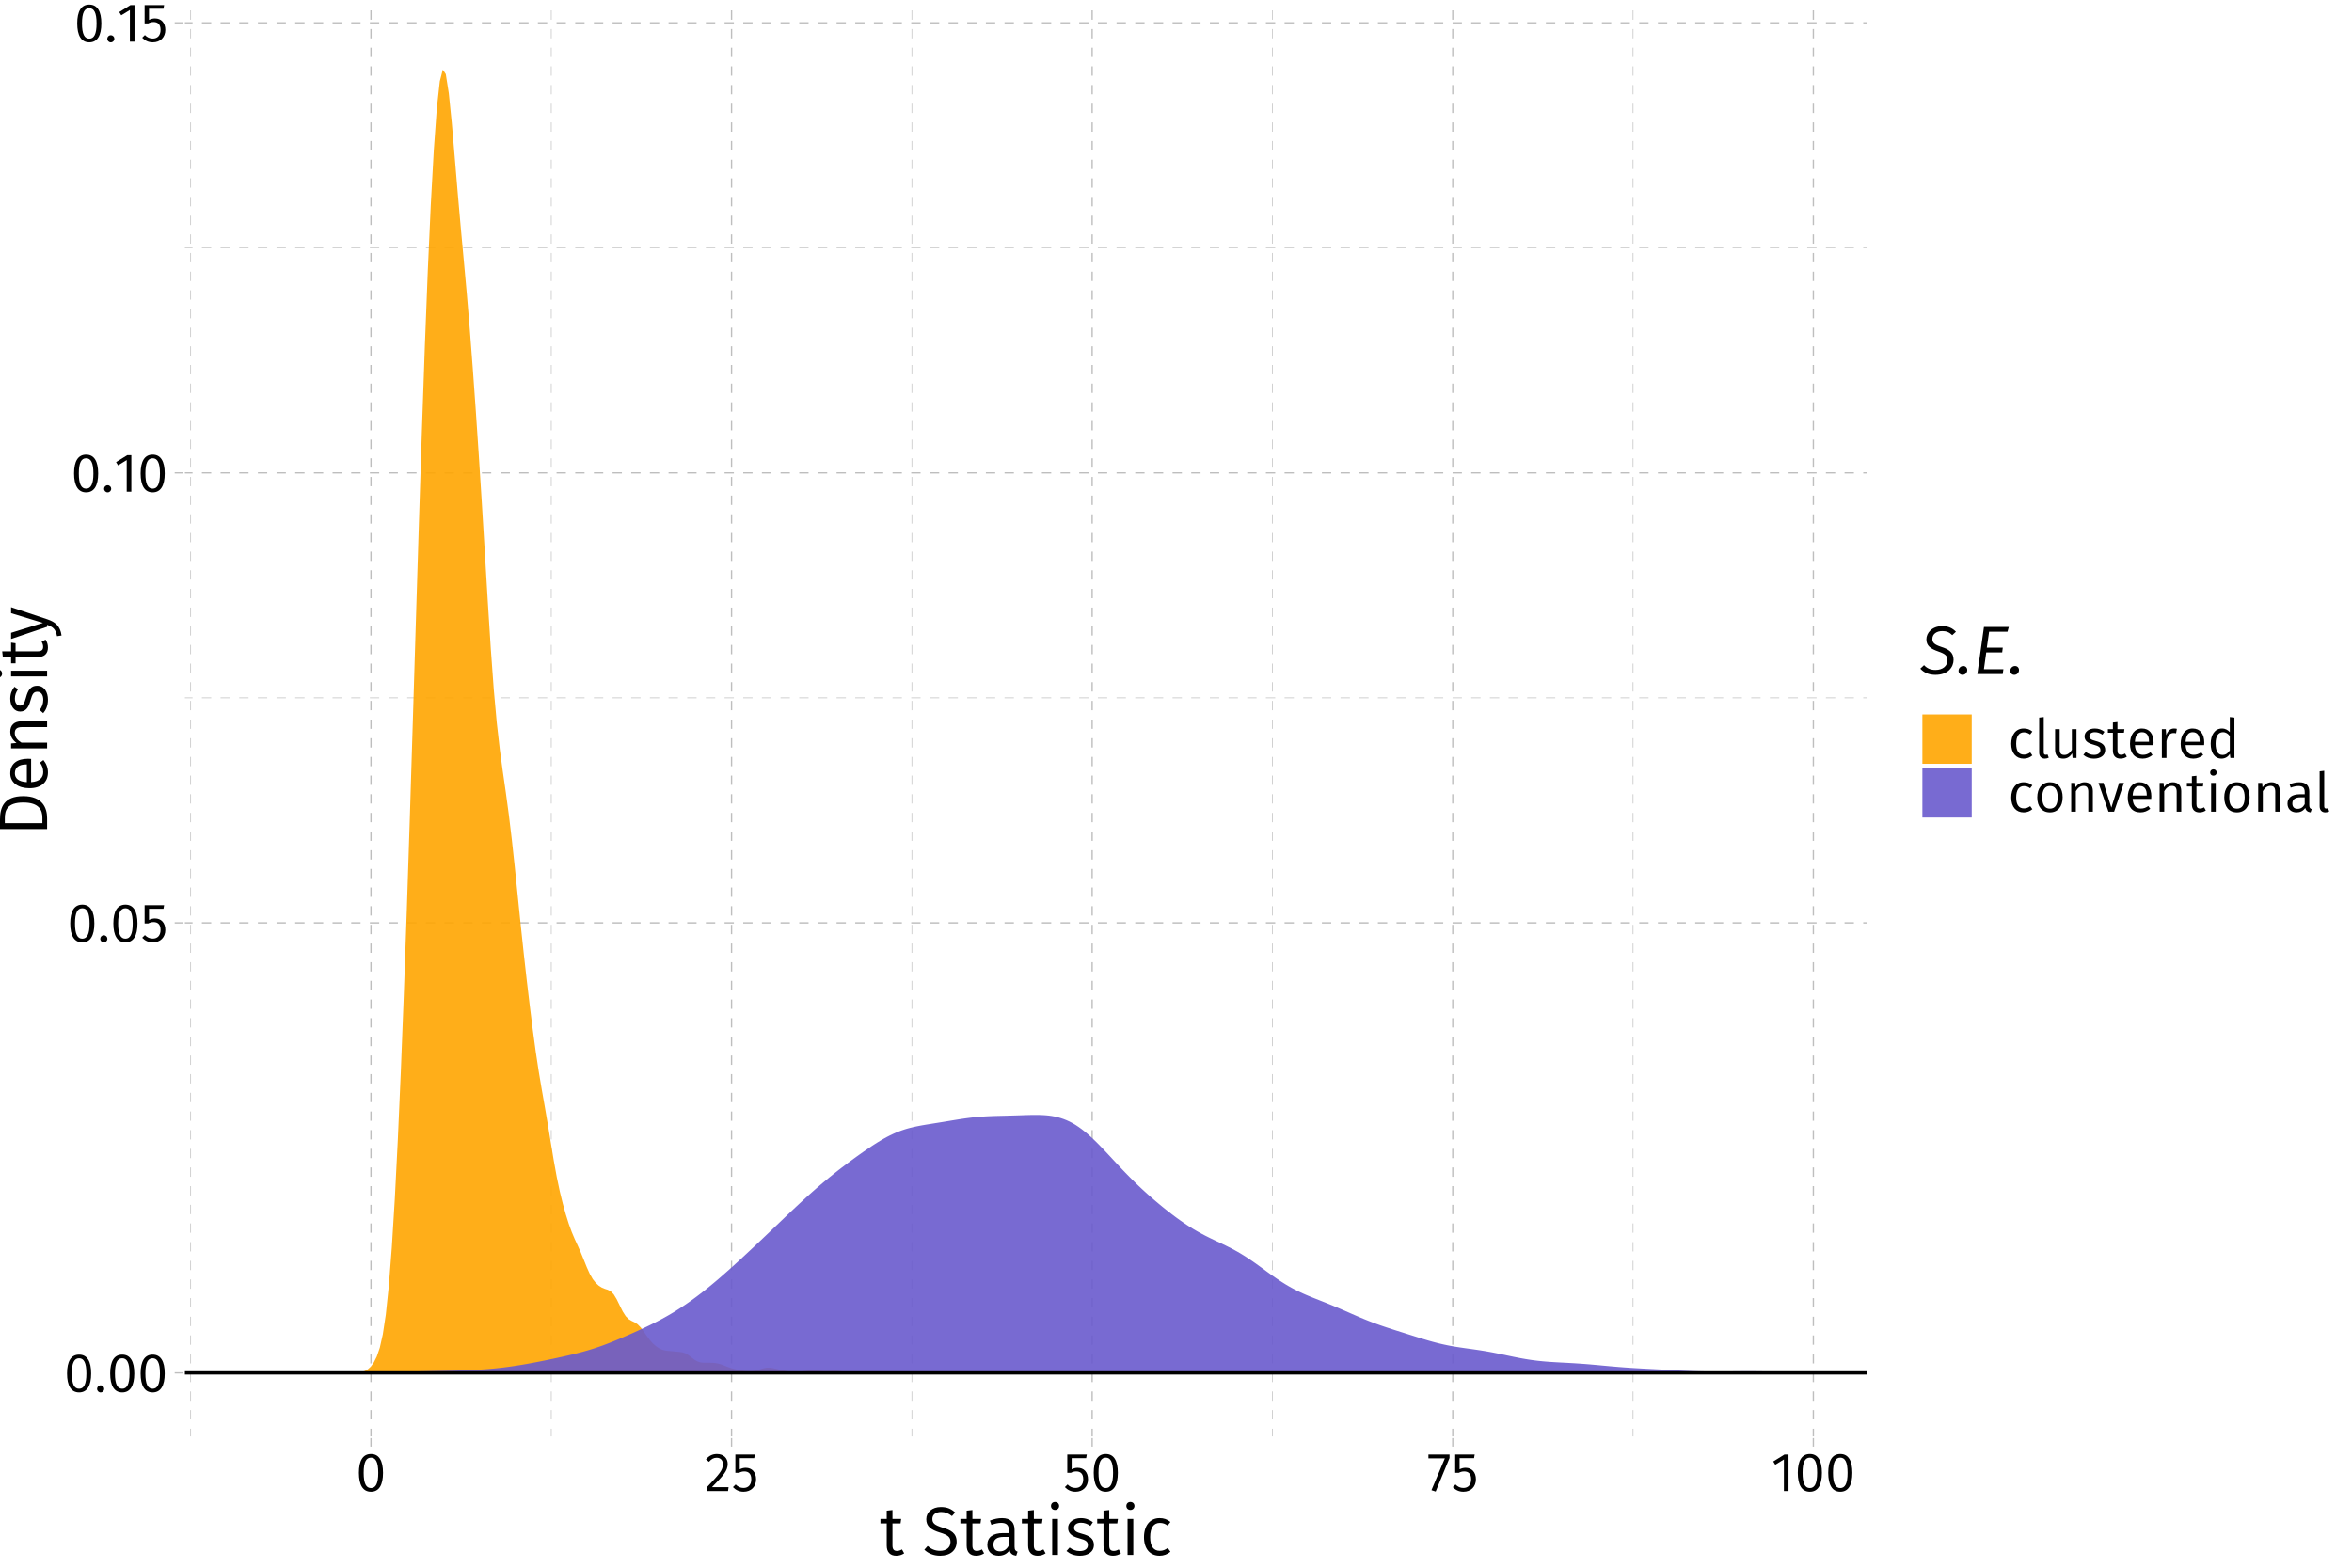 <?xml version="1.0" encoding="UTF-8"?>
<svg xmlns="http://www.w3.org/2000/svg" xmlns:xlink="http://www.w3.org/1999/xlink" width="756pt" height="504pt" viewBox="0 0 756 504" version="1.1">
<defs>
<g>
<symbol overflow="visible" id="glyph0-0">
<path style="stroke:none;" d="M 9.547 -18.469 L 2.156 -18.469 L 2.156 6.156 L 9.547 6.156 Z M 8.609 -17.562 L 8.609 5.25 L 3.125 5.25 L 3.125 -17.562 Z M 5.703 -7.938 C 5.016 -7.938 4.062 -7.719 4.062 -7.25 C 4.062 -7.016 4.219 -6.844 4.484 -6.844 C 4.562 -6.844 4.625 -6.859 4.719 -6.891 C 5.016 -7.031 5.266 -7.094 5.625 -7.094 C 6.516 -7.094 6.703 -6.562 6.703 -5.875 C 6.703 -4.938 6.375 -4.594 5.109 -4.516 L 5.109 -3.047 C 5.109 -2.781 5.312 -2.625 5.547 -2.625 C 5.75 -2.625 5.984 -2.781 5.984 -3.047 L 5.984 -3.828 C 7.156 -4.016 7.656 -4.688 7.656 -5.906 C 7.656 -6.969 7.219 -7.938 5.703 -7.938 Z M 5.547 -2.109 C 5.188 -2.109 4.922 -1.844 4.922 -1.5 C 4.922 -1.125 5.188 -0.844 5.547 -0.844 C 5.891 -0.844 6.156 -1.125 6.156 -1.5 C 6.156 -1.844 5.891 -2.109 5.547 -2.109 Z M 5.547 -2.109 "/>
</symbol>
<symbol overflow="visible" id="glyph0-1">
<path style="stroke:none;" d="M 4.891 -11.922 C 2.312 -11.922 1.016 -9.797 1.016 -5.875 C 1.016 -1.953 2.312 0.219 4.891 0.219 C 7.484 0.219 8.766 -1.953 8.766 -5.859 C 8.766 -9.781 7.484 -11.922 4.891 -11.922 Z M 4.891 -10.75 C 6.406 -10.75 7.234 -9.359 7.234 -5.859 C 7.234 -2.375 6.406 -0.969 4.891 -0.969 C 3.359 -0.969 2.547 -2.375 2.547 -5.875 C 2.547 -9.359 3.359 -10.75 4.891 -10.75 Z M 4.891 -10.75 "/>
</symbol>
<symbol overflow="visible" id="glyph0-2">
<path style="stroke:none;" d="M 2.016 -2.062 C 1.391 -2.062 0.891 -1.547 0.891 -0.938 C 0.891 -0.297 1.391 0.219 2.016 0.219 C 2.688 0.219 3.172 -0.297 3.172 -0.938 C 3.172 -1.547 2.688 -2.062 2.016 -2.062 Z M 2.016 -2.062 "/>
</symbol>
<symbol overflow="visible" id="glyph0-3">
<path style="stroke:none;" d="M 7.547 -11.75 L 1.281 -11.75 L 1.281 -5.875 L 2.453 -5.875 C 3.031 -6.172 3.5 -6.312 4.172 -6.312 C 5.438 -6.312 6.406 -5.641 6.406 -3.797 C 6.406 -2.016 5.438 -1 3.922 -1 C 2.875 -1 2.109 -1.375 1.375 -2.125 L 0.5 -1.266 C 1.391 -0.359 2.453 0.219 3.922 0.219 C 6.344 0.219 7.938 -1.422 7.938 -3.766 C 7.938 -6.094 6.594 -7.484 4.609 -7.484 C 3.938 -7.484 3.312 -7.312 2.688 -7 L 2.688 -10.594 L 7.344 -10.594 Z M 7.547 -11.75 "/>
</symbol>
<symbol overflow="visible" id="glyph0-4">
<path style="stroke:none;" d="M 5.562 -11.75 L 4.25 -11.75 L 0.656 -9.516 L 1.297 -8.469 L 4.078 -10.172 L 4.078 0 L 5.562 0 Z M 5.562 -11.75 "/>
</symbol>
<symbol overflow="visible" id="glyph0-5">
<path style="stroke:none;" d="M 4 -11.922 C 2.531 -11.922 1.422 -11.344 0.469 -10.188 L 1.438 -9.406 C 2.219 -10.297 2.906 -10.719 3.922 -10.719 C 5.109 -10.719 5.906 -9.953 5.906 -8.672 C 5.906 -6.719 4.891 -5.578 0.703 -1.172 L 0.703 0 L 7.562 0 L 7.734 -1.25 L 2.391 -1.25 C 6.062 -4.984 7.453 -6.516 7.453 -8.75 C 7.453 -10.562 6.125 -11.922 4 -11.922 Z M 4 -11.922 "/>
</symbol>
<symbol overflow="visible" id="glyph0-6">
<path style="stroke:none;" d="M 7.234 -11.75 L 0.453 -11.75 L 0.453 -10.531 L 5.734 -10.531 L 1.422 -0.281 L 2.781 0.156 L 7.234 -10.641 Z M 7.234 -11.75 "/>
</symbol>
<symbol overflow="visible" id="glyph0-7">
<path style="stroke:none;" d="M 5.047 -9.469 C 2.562 -9.469 1.031 -7.516 1.031 -4.562 C 1.031 -1.562 2.594 0.219 5.047 0.219 C 6.109 0.219 7.031 -0.141 7.828 -0.812 L 7.141 -1.781 C 6.453 -1.297 5.891 -1.062 5.109 -1.062 C 3.594 -1.062 2.625 -2.109 2.625 -4.578 C 2.625 -7.062 3.594 -8.234 5.109 -8.234 C 5.891 -8.234 6.484 -8 7.109 -7.547 L 7.828 -8.484 C 6.984 -9.188 6.125 -9.469 5.047 -9.469 Z M 5.047 -9.469 "/>
</symbol>
<symbol overflow="visible" id="glyph0-8">
<path style="stroke:none;" d="M 3.484 0.219 C 3.938 0.219 4.375 0.094 4.719 -0.094 L 4.328 -1.125 C 4.156 -1.062 3.953 -1.016 3.734 -1.016 C 3.297 -1.016 3.109 -1.281 3.109 -1.797 L 3.109 -13.156 L 1.641 -12.984 L 1.641 -1.766 C 1.641 -0.469 2.359 0.219 3.484 0.219 Z M 3.484 0.219 "/>
</symbol>
<symbol overflow="visible" id="glyph0-9">
<path style="stroke:none;" d="M 8.516 -9.25 L 7.031 -9.25 L 7.031 -2.625 C 6.453 -1.656 5.688 -0.969 4.625 -0.969 C 3.578 -0.969 3.109 -1.453 3.109 -2.781 L 3.109 -9.25 L 1.641 -9.25 L 1.641 -2.625 C 1.641 -0.812 2.594 0.219 4.219 0.219 C 5.562 0.219 6.438 -0.375 7.125 -1.5 L 7.25 0 L 8.516 0 Z M 8.516 -9.25 "/>
</symbol>
<symbol overflow="visible" id="glyph0-10">
<path style="stroke:none;" d="M 4.172 -9.469 C 2.281 -9.469 0.891 -8.406 0.891 -6.953 C 0.891 -5.641 1.688 -4.828 3.672 -4.297 C 5.5 -3.797 5.984 -3.453 5.984 -2.484 C 5.984 -1.547 5.156 -0.984 3.922 -0.984 C 2.891 -0.984 2.047 -1.344 1.281 -1.906 L 0.5 -1 C 1.297 -0.297 2.391 0.219 3.953 0.219 C 5.828 0.219 7.531 -0.688 7.531 -2.562 C 7.531 -4.188 6.438 -4.922 4.484 -5.438 C 2.953 -5.844 2.422 -6.188 2.422 -6.984 C 2.422 -7.781 3.125 -8.281 4.219 -8.281 C 5.109 -8.281 5.812 -8.016 6.641 -7.484 L 7.266 -8.406 C 6.391 -9.078 5.438 -9.469 4.172 -9.469 Z M 4.172 -9.469 "/>
</symbol>
<symbol overflow="visible" id="glyph0-11">
<path style="stroke:none;" d="M 5.719 -1.406 C 5.266 -1.141 4.875 -1.016 4.438 -1.016 C 3.609 -1.016 3.266 -1.484 3.266 -2.453 L 3.266 -8.109 L 5.344 -8.109 L 5.5 -9.25 L 3.266 -9.25 L 3.266 -11.547 L 1.797 -11.391 L 1.797 -9.25 L 0.188 -9.25 L 0.188 -8.109 L 1.797 -8.109 L 1.797 -2.375 C 1.797 -0.688 2.703 0.219 4.234 0.219 C 5.016 0.219 5.688 0 6.281 -0.406 Z M 5.719 -1.406 "/>
</symbol>
<symbol overflow="visible" id="glyph0-12">
<path style="stroke:none;" d="M 8.609 -4.922 C 8.609 -7.719 7.312 -9.469 4.844 -9.469 C 2.484 -9.469 1.031 -7.438 1.031 -4.547 C 1.031 -1.594 2.531 0.219 5.078 0.219 C 6.344 0.219 7.375 -0.234 8.266 -0.953 L 7.625 -1.828 C 6.812 -1.266 6.125 -1 5.188 -1 C 3.781 -1 2.766 -1.875 2.609 -4.109 L 8.562 -4.109 C 8.578 -4.312 8.609 -4.609 8.609 -4.922 Z M 7.141 -5.203 L 2.609 -5.203 C 2.734 -7.375 3.594 -8.281 4.875 -8.281 C 6.406 -8.281 7.141 -7.219 7.141 -5.344 Z M 7.141 -5.203 "/>
</symbol>
<symbol overflow="visible" id="glyph0-13">
<path style="stroke:none;" d="M 5.625 -9.469 C 4.484 -9.469 3.625 -8.75 3.125 -7.312 L 2.984 -9.25 L 1.719 -9.25 L 1.719 0 L 3.203 0 L 3.203 -5.422 C 3.625 -7.203 4.297 -8.016 5.469 -8.016 C 5.812 -8.016 6 -7.984 6.281 -7.922 L 6.547 -9.359 C 6.281 -9.438 5.953 -9.469 5.625 -9.469 Z M 5.625 -9.469 "/>
</symbol>
<symbol overflow="visible" id="glyph0-14">
<path style="stroke:none;" d="M 7.266 -13.156 L 7.266 -8.297 C 6.672 -8.938 5.875 -9.469 4.75 -9.469 C 2.484 -9.469 1.125 -7.422 1.125 -4.594 C 1.125 -1.688 2.375 0.219 4.609 0.219 C 5.781 0.219 6.719 -0.391 7.297 -1.297 L 7.453 0 L 8.75 0 L 8.75 -12.984 Z M 4.906 -0.969 C 3.516 -0.969 2.703 -2.141 2.703 -4.609 C 2.703 -7.078 3.625 -8.281 5.062 -8.281 C 6.031 -8.281 6.703 -7.797 7.266 -7.031 L 7.266 -2.422 C 6.656 -1.5 5.984 -0.969 4.906 -0.969 Z M 4.906 -0.969 "/>
</symbol>
<symbol overflow="visible" id="glyph0-15">
<path style="stroke:none;" d="M 5.125 -9.469 C 2.531 -9.469 1.031 -7.516 1.031 -4.609 C 1.031 -1.672 2.516 0.219 5.109 0.219 C 7.688 0.219 9.188 -1.734 9.188 -4.641 C 9.188 -7.594 7.719 -9.469 5.125 -9.469 Z M 5.125 -8.266 C 6.719 -8.266 7.594 -7.094 7.594 -4.641 C 7.594 -2.156 6.703 -0.984 5.109 -0.984 C 3.5 -0.984 2.625 -2.156 2.625 -4.609 C 2.625 -7.094 3.531 -8.266 5.125 -8.266 Z M 5.125 -8.266 "/>
</symbol>
<symbol overflow="visible" id="glyph0-16">
<path style="stroke:none;" d="M 6.016 -9.469 C 4.766 -9.469 3.797 -8.812 3.109 -7.859 L 2.984 -9.25 L 1.719 -9.25 L 1.719 0 L 3.203 0 L 3.203 -6.594 C 3.828 -7.625 4.578 -8.297 5.672 -8.297 C 6.609 -8.297 7.203 -7.844 7.203 -6.422 L 7.203 0 L 8.672 0 L 8.672 -6.641 C 8.672 -8.391 7.703 -9.469 6.016 -9.469 Z M 6.016 -9.469 "/>
</symbol>
<symbol overflow="visible" id="glyph0-17">
<path style="stroke:none;" d="M 8.375 -9.25 L 6.812 -9.25 L 4.328 -1.312 L 1.812 -9.25 L 0.188 -9.25 L 3.406 0 L 5.203 0 Z M 8.375 -9.25 "/>
</symbol>
<symbol overflow="visible" id="glyph0-18">
<path style="stroke:none;" d="M 2.453 -13.625 C 1.828 -13.625 1.406 -13.172 1.406 -12.594 C 1.406 -12.016 1.828 -11.578 2.453 -11.578 C 3.078 -11.578 3.5 -12.016 3.5 -12.594 C 3.5 -13.172 3.078 -13.625 2.453 -13.625 Z M 3.203 -9.25 L 1.719 -9.25 L 1.719 0 L 3.203 0 Z M 3.203 -9.25 "/>
</symbol>
<symbol overflow="visible" id="glyph0-19">
<path style="stroke:none;" d="M 7.844 -2.125 L 7.844 -6.422 C 7.844 -8.344 6.844 -9.469 4.641 -9.469 C 3.625 -9.469 2.625 -9.25 1.516 -8.828 L 1.875 -7.734 C 2.828 -8.078 3.672 -8.25 4.375 -8.25 C 5.719 -8.25 6.375 -7.719 6.375 -6.344 L 6.375 -5.609 L 4.859 -5.609 C 2.328 -5.609 0.844 -4.562 0.844 -2.594 C 0.844 -0.938 1.938 0.219 3.766 0.219 C 4.906 0.219 5.891 -0.234 6.547 -1.219 C 6.797 -0.281 7.375 0.094 8.266 0.219 L 8.625 -0.828 C 8.125 -1 7.844 -1.266 7.844 -2.125 Z M 4.094 -0.922 C 2.984 -0.922 2.406 -1.531 2.406 -2.656 C 2.406 -3.969 3.328 -4.625 5.047 -4.625 L 6.375 -4.625 L 6.375 -2.422 C 5.844 -1.422 5.109 -0.922 4.094 -0.922 Z M 4.094 -0.922 "/>
</symbol>
<symbol overflow="visible" id="glyph1-0">
<path style="stroke:none;" d="M 11.953 -23.094 L 2.703 -23.094 L 2.703 7.703 L 11.953 7.703 Z M 10.766 -21.953 L 10.766 6.562 L 3.922 6.562 L 3.922 -21.953 Z M 7.125 -9.922 C 6.266 -9.922 5.078 -9.656 5.078 -9.062 C 5.078 -8.781 5.281 -8.562 5.609 -8.562 C 5.703 -8.562 5.781 -8.578 5.891 -8.625 C 6.266 -8.797 6.578 -8.859 7.047 -8.859 C 8.141 -8.859 8.375 -8.203 8.375 -7.344 C 8.375 -6.188 7.969 -5.734 6.375 -5.656 L 6.375 -3.812 C 6.375 -3.469 6.641 -3.281 6.938 -3.281 C 7.188 -3.281 7.484 -3.469 7.484 -3.812 L 7.484 -4.797 C 8.953 -5.016 9.562 -5.859 9.562 -7.391 C 9.562 -8.719 9.016 -9.922 7.125 -9.922 Z M 6.938 -2.641 C 6.484 -2.641 6.156 -2.312 6.156 -1.875 C 6.156 -1.406 6.484 -1.062 6.938 -1.062 C 7.375 -1.062 7.703 -1.406 7.703 -1.875 C 7.703 -2.312 7.375 -2.641 6.938 -2.641 Z M 6.938 -2.641 "/>
</symbol>
<symbol overflow="visible" id="glyph1-1">
<path style="stroke:none;" d="M 7.156 -1.766 C 6.578 -1.438 6.094 -1.281 5.547 -1.281 C 4.516 -1.281 4.094 -1.844 4.094 -3.062 L 4.094 -10.141 L 6.688 -10.141 L 6.891 -11.578 L 4.094 -11.578 L 4.094 -14.438 L 2.25 -14.234 L 2.25 -11.578 L 0.234 -11.578 L 0.234 -10.141 L 2.25 -10.141 L 2.25 -2.969 C 2.25 -0.859 3.391 0.266 5.297 0.266 C 6.266 0.266 7.109 0 7.859 -0.5 Z M 7.156 -1.766 "/>
</symbol>
<symbol overflow="visible" id="glyph1-2">
<path style="stroke:none;" d=""/>
</symbol>
<symbol overflow="visible" id="glyph1-3">
<path style="stroke:none;" d="M 5.922 -15.406 C 3.172 -15.406 1.234 -13.766 1.234 -11.5 C 1.234 -9.203 2.703 -8.078 5.672 -7.172 C 8.266 -6.375 9.016 -5.703 9.016 -4.141 C 9.016 -2.266 7.531 -1.312 5.672 -1.312 C 4 -1.312 2.812 -1.906 1.672 -2.859 L 0.609 -1.672 C 1.875 -0.469 3.547 0.266 5.703 0.266 C 9.016 0.266 11 -1.562 11 -4.203 C 11 -7.047 9.047 -8.016 6.562 -8.75 C 3.828 -9.594 3.188 -10.234 3.188 -11.578 C 3.188 -13.047 4.406 -13.812 6 -13.812 C 7.281 -13.812 8.344 -13.422 9.484 -12.5 L 10.516 -13.656 C 9.281 -14.781 7.984 -15.406 5.922 -15.406 Z M 5.922 -15.406 "/>
</symbol>
<symbol overflow="visible" id="glyph1-4">
<path style="stroke:none;" d="M 9.812 -2.656 L 9.812 -8.031 C 9.812 -10.422 8.562 -11.844 5.812 -11.844 C 4.531 -11.844 3.281 -11.578 1.891 -11.047 L 2.359 -9.688 C 3.547 -10.094 4.594 -10.312 5.484 -10.312 C 7.156 -10.312 7.969 -9.656 7.969 -7.938 L 7.969 -7.016 L 6.078 -7.016 C 2.906 -7.016 1.062 -5.703 1.062 -3.234 C 1.062 -1.172 2.422 0.266 4.703 0.266 C 6.141 0.266 7.375 -0.281 8.188 -1.516 C 8.484 -0.359 9.219 0.109 10.344 0.266 L 10.781 -1.031 C 10.156 -1.25 9.812 -1.578 9.812 -2.656 Z M 5.125 -1.141 C 3.734 -1.141 3.016 -1.906 3.016 -3.328 C 3.016 -4.969 4.156 -5.781 6.312 -5.781 L 7.969 -5.781 L 7.969 -3.031 C 7.297 -1.781 6.375 -1.141 5.125 -1.141 Z M 5.125 -1.141 "/>
</symbol>
<symbol overflow="visible" id="glyph1-5">
<path style="stroke:none;" d="M 3.062 -17.031 C 2.281 -17.031 1.766 -16.484 1.766 -15.75 C 1.766 -15.031 2.281 -14.469 3.062 -14.469 C 3.844 -14.469 4.375 -15.031 4.375 -15.75 C 4.375 -16.484 3.844 -17.031 3.062 -17.031 Z M 4 -11.578 L 2.156 -11.578 L 2.156 0 L 4 0 Z M 4 -11.578 "/>
</symbol>
<symbol overflow="visible" id="glyph1-6">
<path style="stroke:none;" d="M 5.219 -11.844 C 2.859 -11.844 1.125 -10.516 1.125 -8.688 C 1.125 -7.062 2.109 -6.031 4.594 -5.375 C 6.891 -4.75 7.484 -4.312 7.484 -3.109 C 7.484 -1.938 6.453 -1.234 4.906 -1.234 C 3.609 -1.234 2.547 -1.672 1.609 -2.375 L 0.609 -1.25 C 1.625 -0.375 2.984 0.266 4.953 0.266 C 7.281 0.266 9.422 -0.859 9.422 -3.219 C 9.422 -5.234 8.047 -6.156 5.609 -6.797 C 3.703 -7.297 3.031 -7.75 3.031 -8.734 C 3.031 -9.719 3.922 -10.359 5.281 -10.359 C 6.375 -10.359 7.266 -10.031 8.297 -9.344 L 9.094 -10.516 C 7.984 -11.359 6.797 -11.844 5.219 -11.844 Z M 5.219 -11.844 "/>
</symbol>
<symbol overflow="visible" id="glyph1-7">
<path style="stroke:none;" d="M 6.312 -11.844 C 3.219 -11.844 1.297 -9.391 1.297 -5.703 C 1.297 -1.953 3.234 0.266 6.312 0.266 C 7.641 0.266 8.797 -0.172 9.797 -1.016 L 8.938 -2.219 C 8.078 -1.625 7.375 -1.312 6.375 -1.312 C 4.484 -1.312 3.281 -2.641 3.281 -5.719 C 3.281 -8.828 4.484 -10.297 6.375 -10.297 C 7.375 -10.297 8.125 -10.016 8.891 -9.438 L 9.797 -10.609 C 8.734 -11.484 7.656 -11.844 6.312 -11.844 Z M 6.312 -11.844 "/>
</symbol>
<symbol overflow="visible" id="glyph2-0">
<path style="stroke:none;" d="M -23.094 -11.953 L -23.094 -2.703 L 7.703 -2.703 L 7.703 -11.953 Z M -21.953 -10.766 L 6.562 -10.766 L 6.562 -3.922 L -21.953 -3.922 Z M -9.922 -7.125 C -9.922 -6.266 -9.656 -5.078 -9.062 -5.078 C -8.781 -5.078 -8.562 -5.281 -8.562 -5.609 C -8.562 -5.703 -8.578 -5.781 -8.625 -5.891 C -8.797 -6.266 -8.859 -6.578 -8.859 -7.047 C -8.859 -8.141 -8.203 -8.375 -7.344 -8.375 C -6.188 -8.375 -5.734 -7.969 -5.656 -6.375 L -3.812 -6.375 C -3.469 -6.375 -3.281 -6.641 -3.281 -6.938 C -3.281 -7.188 -3.469 -7.484 -3.812 -7.484 L -4.797 -7.484 C -5.016 -8.953 -5.859 -9.562 -7.391 -9.562 C -8.719 -9.562 -9.922 -9.016 -9.922 -7.125 Z M -2.641 -6.938 C -2.641 -6.484 -2.312 -6.156 -1.875 -6.156 C -1.406 -6.156 -1.062 -6.484 -1.062 -6.938 C -1.062 -7.375 -1.406 -7.703 -1.875 -7.703 C -2.312 -7.703 -2.641 -7.375 -2.641 -6.938 Z M -2.641 -6.938 "/>
</symbol>
<symbol overflow="visible" id="glyph2-1">
<path style="stroke:none;" d="M -15.141 -5.391 L -15.141 -2.266 L 0 -2.266 L 0 -5.781 C 0 -9.016 -1.453 -12.844 -7.656 -12.844 C -13.922 -12.844 -15.141 -9.172 -15.141 -5.391 Z M -13.594 -5.781 C -13.594 -8.25 -12.875 -10.797 -7.656 -10.797 C -2.578 -10.797 -1.516 -8.359 -1.516 -5.938 L -1.516 -4.156 L -13.594 -4.156 Z M -13.594 -5.781 "/>
</symbol>
<symbol overflow="visible" id="glyph2-2">
<path style="stroke:none;" d="M -6.156 -10.766 C -9.656 -10.766 -11.844 -9.156 -11.844 -6.047 C -11.844 -3.109 -9.312 -1.297 -5.672 -1.297 C -2 -1.297 0.266 -3.172 0.266 -6.359 C 0.266 -7.938 -0.281 -9.219 -1.188 -10.344 L -2.281 -9.531 C -1.578 -8.516 -1.25 -7.656 -1.25 -6.484 C -1.25 -4.734 -2.359 -3.453 -5.141 -3.25 L -5.141 -10.719 C -5.391 -10.734 -5.766 -10.766 -6.156 -10.766 Z M -6.516 -8.938 L -6.516 -3.25 C -9.219 -3.406 -10.359 -4.484 -10.359 -6.094 C -10.359 -8.016 -9.016 -8.938 -6.688 -8.938 Z M -6.516 -8.938 "/>
</symbol>
<symbol overflow="visible" id="glyph2-3">
<path style="stroke:none;" d="M -11.844 -7.531 C -11.844 -5.969 -11.016 -4.75 -9.828 -3.891 L -11.578 -3.734 L -11.578 -2.156 L 0 -2.156 L 0 -4 L -8.25 -4 C -9.531 -4.797 -10.391 -5.719 -10.391 -7.078 C -10.391 -8.266 -9.812 -9 -8.031 -9 L 0 -9 L 0 -10.844 L -8.297 -10.844 C -10.5 -10.844 -11.844 -9.641 -11.844 -7.531 Z M -11.844 -7.531 "/>
</symbol>
<symbol overflow="visible" id="glyph2-4">
<path style="stroke:none;" d="M -11.844 -5.219 C -11.844 -2.859 -10.516 -1.125 -8.688 -1.125 C -7.062 -1.125 -6.031 -2.109 -5.375 -4.594 C -4.75 -6.891 -4.312 -7.484 -3.109 -7.484 C -1.938 -7.484 -1.234 -6.453 -1.234 -4.906 C -1.234 -3.609 -1.672 -2.547 -2.375 -1.609 L -1.25 -0.609 C -0.375 -1.625 0.266 -2.984 0.266 -4.953 C 0.266 -7.281 -0.859 -9.422 -3.219 -9.422 C -5.234 -9.422 -6.156 -8.047 -6.797 -5.609 C -7.297 -3.703 -7.75 -3.031 -8.734 -3.031 C -9.719 -3.031 -10.359 -3.922 -10.359 -5.281 C -10.359 -6.375 -10.031 -7.266 -9.344 -8.297 L -10.516 -9.094 C -11.359 -7.984 -11.844 -6.797 -11.844 -5.219 Z M -11.844 -5.219 "/>
</symbol>
<symbol overflow="visible" id="glyph2-5">
<path style="stroke:none;" d="M -17.031 -3.062 C -17.031 -2.281 -16.484 -1.766 -15.75 -1.766 C -15.031 -1.766 -14.469 -2.281 -14.469 -3.062 C -14.469 -3.844 -15.031 -4.375 -15.75 -4.375 C -16.484 -4.375 -17.031 -3.844 -17.031 -3.062 Z M -11.578 -4 L -11.578 -2.156 L 0 -2.156 L 0 -4 Z M -11.578 -4 "/>
</symbol>
<symbol overflow="visible" id="glyph2-6">
<path style="stroke:none;" d="M -1.766 -7.156 C -1.438 -6.578 -1.281 -6.094 -1.281 -5.547 C -1.281 -4.516 -1.844 -4.094 -3.062 -4.094 L -10.141 -4.094 L -10.141 -6.688 L -11.578 -6.891 L -11.578 -4.094 L -14.438 -4.094 L -14.234 -2.25 L -11.578 -2.25 L -11.578 -0.234 L -10.141 -0.234 L -10.141 -2.25 L -2.969 -2.25 C -0.859 -2.25 0.266 -3.391 0.266 -5.297 C 0.266 -6.266 0 -7.109 -0.5 -7.859 Z M -1.766 -7.156 "/>
</symbol>
<symbol overflow="visible" id="glyph2-7">
<path style="stroke:none;" d="M -11.578 -10.453 L -11.578 -8.531 L -1.344 -5.406 L -11.578 -2.219 L -11.578 -0.234 L 0 -4.156 L 0 -4.797 C 1.844 -4.109 2.75 -3.469 3.188 -1.125 L 4.641 -1.344 C 4.25 -4.438 2.531 -5.734 0.062 -6.562 Z M -11.578 -10.453 "/>
</symbol>
<symbol overflow="visible" id="glyph3-0">
<path style="stroke:none;" d="M 14.297 -23.094 L 5.125 -23.094 L 0.766 7.703 L 9.938 7.703 Z M 12.938 -21.953 L 8.906 6.562 L 2.141 6.562 L 6.156 -21.953 Z M 7.562 -9.922 C 6.75 -9.922 5.594 -9.719 5.516 -9.172 C 5.453 -8.844 5.672 -8.562 6.047 -8.562 C 6.094 -8.562 6.188 -8.562 6.312 -8.578 C 6.672 -8.781 7 -8.859 7.5 -8.859 C 8.562 -8.859 8.672 -8.266 8.562 -7.453 C 8.375 -6.25 7.875 -5.734 6.266 -5.656 L 6.047 -3.875 C 6 -3.547 6.266 -3.281 6.594 -3.281 C 6.812 -3.281 7.109 -3.406 7.156 -3.734 L 7.328 -4.797 C 8.828 -5.016 9.5 -5.781 9.703 -7.281 C 9.906 -8.641 9.484 -9.922 7.562 -9.922 Z M 6.359 -2.641 C 5.969 -2.641 5.625 -2.375 5.594 -1.984 C 5.5 -1.469 5.812 -1.062 6.297 -1.062 C 6.688 -1.062 7.016 -1.344 7.078 -1.766 C 7.156 -2.25 6.844 -2.641 6.359 -2.641 Z M 6.359 -2.641 "/>
</symbol>
<symbol overflow="visible" id="glyph3-1">
<path style="stroke:none;" d="M 7.125 -15.406 C 3.781 -15.406 2 -13.172 2 -11.172 C 2 -9.062 3.328 -8.125 5.922 -7.219 C 8.031 -6.484 8.781 -5.859 8.781 -4.484 C 8.781 -2.641 7.328 -1.312 4.906 -1.312 C 3.281 -1.312 2.156 -1.875 1.25 -2.859 L 0.047 -1.734 C 1.125 -0.531 2.688 0.266 4.891 0.266 C 9 0.266 10.734 -2.266 10.734 -4.578 C 10.734 -7.109 8.969 -8.031 6.797 -8.719 C 4.578 -9.453 3.922 -10.078 3.922 -11.266 C 3.922 -12.891 5.328 -13.812 7.125 -13.812 C 8.359 -13.812 9.344 -13.469 10.312 -12.5 L 11.5 -13.594 C 10.406 -14.734 9.062 -15.406 7.125 -15.406 Z M 7.125 -15.406 "/>
</symbol>
<symbol overflow="visible" id="glyph3-2">
<path style="stroke:none;" d="M 1.781 0.266 C 2.641 0.266 3.297 -0.438 3.297 -1.281 C 3.297 -2 2.797 -2.578 2.031 -2.578 C 1.188 -2.578 0.5 -1.891 0.5 -1.031 C 0.5 -0.312 1.031 0.266 1.781 0.266 Z M 1.781 0.266 "/>
</symbol>
<symbol overflow="visible" id="glyph3-3">
<path style="stroke:none;" d="M 11.547 -15.141 L 3.562 -15.141 L 1.438 0 L 9.594 0 L 9.812 -1.547 L 3.547 -1.547 L 4.297 -6.953 L 9.422 -6.953 L 9.609 -8.484 L 4.484 -8.484 L 5.219 -13.594 L 11.125 -13.594 Z M 11.547 -15.141 "/>
</symbol>
</g>
<clipPath id="clip1">
  <path d="M 58.895 1.441 L 601.758 1.441 L 601.758 463 L 58.895 463 Z M 58.895 1.441 "/>
</clipPath>
<clipPath id="clip2">
  <path d="M 58.895 368 L 601 368 L 601 370 L 58.895 370 Z M 58.895 368 "/>
</clipPath>
<clipPath id="clip3">
  <path d="M 58.895 224 L 601 224 L 601 225 L 58.895 225 Z M 58.895 224 "/>
</clipPath>
<clipPath id="clip4">
  <path d="M 58.895 79 L 601 79 L 601 80 L 58.895 80 Z M 58.895 79 "/>
</clipPath>
<clipPath id="clip5">
  <path d="M 61 1.441 L 62 1.441 L 62 463 L 61 463 Z M 61 1.441 "/>
</clipPath>
<clipPath id="clip6">
  <path d="M 177 1.441 L 178 1.441 L 178 463 L 177 463 Z M 177 1.441 "/>
</clipPath>
<clipPath id="clip7">
  <path d="M 292 1.441 L 294 1.441 L 294 463 L 292 463 Z M 292 1.441 "/>
</clipPath>
<clipPath id="clip8">
  <path d="M 408 1.441 L 410 1.441 L 410 463 L 408 463 Z M 408 1.441 "/>
</clipPath>
<clipPath id="clip9">
  <path d="M 524 1.441 L 526 1.441 L 526 463 L 524 463 Z M 524 1.441 "/>
</clipPath>
<clipPath id="clip10">
  <path d="M 58.895 441 L 601 441 L 601 442 L 58.895 442 Z M 58.895 441 "/>
</clipPath>
<clipPath id="clip11">
  <path d="M 58.895 296 L 601 296 L 601 297 L 58.895 297 Z M 58.895 296 "/>
</clipPath>
<clipPath id="clip12">
  <path d="M 58.895 151 L 601 151 L 601 153 L 58.895 153 Z M 58.895 151 "/>
</clipPath>
<clipPath id="clip13">
  <path d="M 58.895 7 L 601 7 L 601 8 L 58.895 8 Z M 58.895 7 "/>
</clipPath>
<clipPath id="clip14">
  <path d="M 119 1.441 L 120 1.441 L 120 463 L 119 463 Z M 119 1.441 "/>
</clipPath>
<clipPath id="clip15">
  <path d="M 234 1.441 L 236 1.441 L 236 463 L 234 463 Z M 234 1.441 "/>
</clipPath>
<clipPath id="clip16">
  <path d="M 350 1.441 L 352 1.441 L 352 463 L 350 463 Z M 350 1.441 "/>
</clipPath>
<clipPath id="clip17">
  <path d="M 466 1.441 L 468 1.441 L 468 463 L 466 463 Z M 466 1.441 "/>
</clipPath>
<clipPath id="clip18">
  <path d="M 582 1.441 L 584 1.441 L 584 463 L 582 463 Z M 582 1.441 "/>
</clipPath>
<clipPath id="clip19">
  <path d="M 58.895 440 L 601.758 440 L 601.758 442 L 58.895 442 Z M 58.895 440 "/>
</clipPath>
<clipPath id="clip20">
  <path d="M 58.895 1.441 L 601.758 1.441 L 601.758 463 L 58.895 463 Z M 58.895 1.441 "/>
</clipPath>
</defs>
<g id="surface1819">
<rect x="0" y="0" width="756" height="504" style="fill:rgb(100%,100%,100%);fill-opacity:1;stroke:none;"/>
<rect x="0" y="0" width="756" height="504" style="fill:rgb(100%,100%,100%);fill-opacity:1;stroke:none;"/>
<g clip-path="url(#clip1)" clip-rule="nonzero">
<path style="fill:none;stroke-width:1.067;stroke-linecap:round;stroke-linejoin:round;stroke:rgb(100%,100%,100%);stroke-opacity:1;stroke-miterlimit:10;" d="M 58.895 462.328 L 600.758 462.328 L 600.758 1.441 L 58.895 1.441 Z M 58.895 462.328 "/>
</g>
<g clip-path="url(#clip2)" clip-rule="nonzero">
<path style="fill:none;stroke-width:0.213;stroke-linecap:butt;stroke-linejoin:round;stroke:rgb(74.51%,74.51%,74.51%);stroke-opacity:1;stroke-dasharray:3,3;stroke-miterlimit:10;" d="M 58.895 369.035 L 600.758 369.035 "/>
</g>
<g clip-path="url(#clip3)" clip-rule="nonzero">
<path style="fill:none;stroke-width:0.213;stroke-linecap:butt;stroke-linejoin:round;stroke:rgb(74.51%,74.51%,74.51%);stroke-opacity:1;stroke-dasharray:3,3;stroke-miterlimit:10;" d="M 58.895 224.355 L 600.758 224.355 "/>
</g>
<g clip-path="url(#clip4)" clip-rule="nonzero">
<path style="fill:none;stroke-width:0.213;stroke-linecap:butt;stroke-linejoin:round;stroke:rgb(74.51%,74.51%,74.51%);stroke-opacity:1;stroke-dasharray:3,3;stroke-miterlimit:10;" d="M 58.895 79.676 L 600.758 79.676 "/>
</g>
<g clip-path="url(#clip5)" clip-rule="nonzero">
<path style="fill:none;stroke-width:0.213;stroke-linecap:butt;stroke-linejoin:round;stroke:rgb(74.51%,74.51%,74.51%);stroke-opacity:1;stroke-dasharray:3,3;stroke-miterlimit:10;" d="M 61.289 462.328 L 61.289 1.441 "/>
</g>
<g clip-path="url(#clip6)" clip-rule="nonzero">
<path style="fill:none;stroke-width:0.213;stroke-linecap:butt;stroke-linejoin:round;stroke:rgb(74.51%,74.51%,74.51%);stroke-opacity:1;stroke-dasharray:3,3;stroke-miterlimit:10;" d="M 177.195 462.328 L 177.195 1.441 "/>
</g>
<g clip-path="url(#clip7)" clip-rule="nonzero">
<path style="fill:none;stroke-width:0.213;stroke-linecap:butt;stroke-linejoin:round;stroke:rgb(74.51%,74.51%,74.51%);stroke-opacity:1;stroke-dasharray:3,3;stroke-miterlimit:10;" d="M 293.098 462.328 L 293.098 1.441 "/>
</g>
<g clip-path="url(#clip8)" clip-rule="nonzero">
<path style="fill:none;stroke-width:0.213;stroke-linecap:butt;stroke-linejoin:round;stroke:rgb(74.51%,74.51%,74.51%);stroke-opacity:1;stroke-dasharray:3,3;stroke-miterlimit:10;" d="M 409.004 462.328 L 409.004 1.441 "/>
</g>
<g clip-path="url(#clip9)" clip-rule="nonzero">
<path style="fill:none;stroke-width:0.213;stroke-linecap:butt;stroke-linejoin:round;stroke:rgb(74.51%,74.51%,74.51%);stroke-opacity:1;stroke-dasharray:3,3;stroke-miterlimit:10;" d="M 524.91 462.328 L 524.91 1.441 "/>
</g>
<g clip-path="url(#clip10)" clip-rule="nonzero">
<path style="fill:none;stroke-width:0.427;stroke-linecap:butt;stroke-linejoin:round;stroke:rgb(74.51%,74.51%,74.51%);stroke-opacity:1;stroke-dasharray:3,3;stroke-miterlimit:10;" d="M 58.895 441.375 L 600.758 441.375 "/>
</g>
<g clip-path="url(#clip11)" clip-rule="nonzero">
<path style="fill:none;stroke-width:0.427;stroke-linecap:butt;stroke-linejoin:round;stroke:rgb(74.51%,74.51%,74.51%);stroke-opacity:1;stroke-dasharray:3,3;stroke-miterlimit:10;" d="M 58.895 296.695 L 600.758 296.695 "/>
</g>
<g clip-path="url(#clip12)" clip-rule="nonzero">
<path style="fill:none;stroke-width:0.427;stroke-linecap:butt;stroke-linejoin:round;stroke:rgb(74.51%,74.51%,74.51%);stroke-opacity:1;stroke-dasharray:3,3;stroke-miterlimit:10;" d="M 58.895 152.016 L 600.758 152.016 "/>
</g>
<g clip-path="url(#clip13)" clip-rule="nonzero">
<path style="fill:none;stroke-width:0.427;stroke-linecap:butt;stroke-linejoin:round;stroke:rgb(74.51%,74.51%,74.51%);stroke-opacity:1;stroke-dasharray:3,3;stroke-miterlimit:10;" d="M 58.895 7.336 L 600.758 7.336 "/>
</g>
<g clip-path="url(#clip14)" clip-rule="nonzero">
<path style="fill:none;stroke-width:0.427;stroke-linecap:butt;stroke-linejoin:round;stroke:rgb(74.51%,74.51%,74.51%);stroke-opacity:1;stroke-dasharray:3,3;stroke-miterlimit:10;" d="M 119.242 462.328 L 119.242 1.441 "/>
</g>
<g clip-path="url(#clip15)" clip-rule="nonzero">
<path style="fill:none;stroke-width:0.427;stroke-linecap:butt;stroke-linejoin:round;stroke:rgb(74.51%,74.51%,74.51%);stroke-opacity:1;stroke-dasharray:3,3;stroke-miterlimit:10;" d="M 235.148 462.328 L 235.148 1.441 "/>
</g>
<g clip-path="url(#clip16)" clip-rule="nonzero">
<path style="fill:none;stroke-width:0.427;stroke-linecap:butt;stroke-linejoin:round;stroke:rgb(74.51%,74.51%,74.51%);stroke-opacity:1;stroke-dasharray:3,3;stroke-miterlimit:10;" d="M 351.051 462.328 L 351.051 1.441 "/>
</g>
<g clip-path="url(#clip17)" clip-rule="nonzero">
<path style="fill:none;stroke-width:0.427;stroke-linecap:butt;stroke-linejoin:round;stroke:rgb(74.51%,74.51%,74.51%);stroke-opacity:1;stroke-dasharray:3,3;stroke-miterlimit:10;" d="M 466.957 462.328 L 466.957 1.441 "/>
</g>
<g clip-path="url(#clip18)" clip-rule="nonzero">
<path style="fill:none;stroke-width:0.427;stroke-linecap:butt;stroke-linejoin:round;stroke:rgb(74.51%,74.51%,74.51%);stroke-opacity:1;stroke-dasharray:3,3;stroke-miterlimit:10;" d="M 582.863 462.328 L 582.863 1.441 "/>
</g>
<path style=" stroke:none;fill-rule:nonzero;fill:rgb(100%,64.706%,0%);fill-opacity:0.902;" d="M 83.527 441.375 L 105.699 441.375 L 106.664 441.367 L 107.625 441.352 L 108.59 441.32 L 109.555 441.27 L 110.52 441.207 L 111.48 441.156 L 112.445 441.137 L 113.41 441.152 L 114.375 441.18 L 115.34 441.168 L 116.301 441.059 L 117.266 440.77 L 118.23 440.223 L 119.195 439.344 L 120.16 438.023 L 121.121 436.105 L 122.086 433.27 L 123.051 428.996 L 124.016 422.613 L 124.977 413.461 L 125.941 401.105 L 126.906 385.414 L 127.871 366.523 L 128.836 344.633 L 129.797 319.93 L 130.762 292.609 L 131.727 263.109 L 132.691 232.184 L 133.652 200.633 L 134.617 169.348 L 135.582 139.348 L 136.547 111.641 L 137.512 86.984 L 138.473 65.793 L 139.438 48.332 L 140.402 34.945 L 141.367 26.137 L 142.332 22.391 L 143.293 23.836 L 144.258 29.957 L 145.223 39.512 L 146.188 50.812 L 147.148 62.324 L 148.113 73.254 L 149.078 83.715 L 150.043 94.379 L 151.008 105.879 L 151.969 118.445 L 152.934 131.969 L 153.898 146.316 L 154.863 161.477 L 155.824 177.328 L 156.789 193.336 L 157.754 208.484 L 158.719 221.719 L 159.684 232.414 L 160.645 240.875 L 161.609 247.965 L 162.574 254.68 L 163.539 261.82 L 164.504 269.82 L 165.465 278.695 L 166.43 288.109 L 167.395 297.555 L 168.359 306.621 L 169.32 315.188 L 170.285 323.332 L 171.25 331.062 L 172.215 338.191 L 173.18 344.559 L 174.141 350.273 L 175.105 355.746 L 176.07 361.383 L 177.035 367.266 L 177.996 373.082 L 178.961 378.402 L 179.926 382.996 L 180.891 386.93 L 181.855 390.383 L 182.816 393.445 L 183.781 396.098 L 184.746 398.379 L 185.711 400.477 L 186.676 402.637 L 187.637 404.988 L 188.602 407.383 L 189.566 409.531 L 190.531 411.223 L 191.492 412.445 L 192.457 413.324 L 193.422 413.938 L 194.387 414.344 L 195.352 414.652 L 196.312 415.145 L 197.277 416.137 L 198.242 417.734 L 199.207 419.711 L 200.168 421.641 L 201.133 423.148 L 202.098 424.109 L 203.062 424.676 L 204.027 425.137 L 204.988 425.793 L 205.953 426.785 L 206.918 428.07 L 207.883 429.473 L 208.848 430.785 L 209.809 431.879 L 210.773 432.734 L 211.738 433.395 L 212.703 433.871 L 213.664 434.156 L 214.629 434.293 L 215.594 434.367 L 217.523 434.555 L 218.484 434.641 L 219.449 434.789 L 220.414 435.125 L 221.379 435.719 L 222.34 436.473 L 223.305 437.199 L 224.27 437.73 L 225.234 438.02 L 226.199 438.117 L 227.16 438.125 L 228.125 438.117 L 229.09 438.141 L 230.055 438.23 L 231.02 438.418 L 231.98 438.707 L 232.945 439.07 L 233.91 439.453 L 234.875 439.797 L 235.836 440.074 L 236.801 440.293 L 237.766 440.473 L 238.73 440.617 L 239.695 440.727 L 240.656 440.781 L 241.621 440.766 L 242.586 440.656 L 243.551 440.445 L 244.512 440.164 L 245.477 439.887 L 246.441 439.715 L 247.406 439.707 L 248.371 439.84 L 249.332 440.043 L 250.297 440.25 L 251.262 440.449 L 252.227 440.645 L 253.191 440.836 L 254.152 440.996 L 255.117 441.086 L 256.082 441.086 L 257.047 441 L 258.008 440.859 L 258.973 440.711 L 259.938 440.59 L 260.902 440.527 L 261.867 440.531 L 262.828 440.586 L 263.793 440.668 L 264.758 440.73 L 265.723 440.742 L 266.684 440.695 L 267.648 440.633 L 268.613 440.621 L 269.578 440.699 L 270.543 440.859 L 271.504 441.047 L 272.469 441.203 L 273.434 441.301 L 274.398 441.348 L 275.363 441.367 L 276.324 441.367 L 277.289 441.352 L 278.254 441.312 L 279.219 441.246 L 280.18 441.148 L 281.145 441.035 L 282.109 440.949 L 283.074 440.906 L 284.039 440.922 L 285 440.965 L 285.965 441.012 L 286.93 441.039 L 287.895 441.059 L 288.855 441.07 L 289.82 441.078 L 291.75 441.086 L 292.715 441.109 L 293.676 441.16 L 295.605 441.293 L 296.57 441.336 L 297.535 441.359 L 298.496 441.371 L 299.461 441.371 L 300.426 441.367 L 301.391 441.352 L 302.352 441.32 L 303.316 441.266 L 304.281 441.195 L 305.246 441.129 L 306.211 441.078 L 307.172 441.055 L 308.137 441.047 L 309.102 441.059 L 310.066 441.09 L 311.027 441.145 L 311.992 441.211 L 312.957 441.273 L 313.922 441.324 L 314.887 441.355 L 315.848 441.367 L 316.812 441.375 L 317.777 441.375 L 318.742 441.367 L 319.707 441.355 L 320.668 441.324 L 321.633 441.277 L 322.598 441.219 L 323.562 441.164 L 324.523 441.137 L 325.488 441.156 L 326.453 441.203 L 327.418 441.266 L 328.383 441.32 L 329.344 441.352 L 330.309 441.367 L 331.273 441.375 L 576.129 441.375 Z M 83.527 441.375 "/>
<path style=" stroke:none;fill-rule:nonzero;fill:rgb(41.569%,35.294%,80.392%);fill-opacity:0.902;" d="M 83.527 441.316 L 84.492 441.316 L 85.453 441.32 L 86.418 441.32 L 87.383 441.324 L 88.348 441.324 L 89.309 441.328 L 93.168 441.344 L 94.129 441.348 L 95.094 441.352 L 96.059 441.352 L 97.988 441.359 L 98.949 441.359 L 99.914 441.363 L 103.77 441.363 L 104.734 441.359 L 105.699 441.359 L 106.664 441.355 L 107.625 441.352 L 109.555 441.344 L 110.52 441.336 L 111.48 441.328 L 112.445 441.324 L 113.41 441.312 L 114.375 441.305 L 115.34 441.293 L 116.301 441.285 L 117.266 441.27 L 118.23 441.258 L 119.195 441.242 L 120.16 441.23 L 121.121 441.215 L 122.086 441.195 L 123.051 441.18 L 124.016 441.16 L 124.977 441.137 L 125.941 441.117 L 128.836 441.047 L 129.797 441.02 L 130.762 440.996 L 132.691 440.941 L 133.652 440.918 L 134.617 440.891 L 137.512 440.82 L 138.473 440.797 L 139.438 440.773 L 141.367 440.734 L 142.332 440.711 L 143.293 440.691 L 145.223 440.652 L 146.188 440.629 L 147.148 440.605 L 149.078 440.551 L 151.008 440.48 L 151.969 440.438 L 152.934 440.391 L 153.898 440.336 L 154.863 440.277 L 155.824 440.211 L 156.789 440.137 L 157.754 440.055 L 158.719 439.969 L 159.684 439.871 L 160.645 439.766 L 161.609 439.656 L 162.574 439.535 L 163.539 439.406 L 164.504 439.273 L 165.465 439.129 L 166.43 438.98 L 167.395 438.824 L 168.359 438.664 L 169.32 438.496 L 171.25 438.145 L 172.215 437.961 L 173.18 437.773 L 174.141 437.582 L 175.105 437.387 L 177.035 436.988 L 177.996 436.785 L 178.961 436.578 L 180.891 436.156 L 181.855 435.938 L 182.816 435.715 L 183.781 435.488 L 184.746 435.254 L 185.711 435.012 L 186.676 434.762 L 187.637 434.5 L 188.602 434.227 L 189.566 433.941 L 190.531 433.641 L 191.492 433.332 L 192.457 433.004 L 193.422 432.668 L 194.387 432.312 L 195.352 431.945 L 196.312 431.566 L 197.277 431.18 L 198.242 430.785 L 199.207 430.379 L 200.168 429.969 L 201.133 429.551 L 202.098 429.129 L 203.062 428.703 L 204.027 428.27 L 204.988 427.836 L 205.953 427.395 L 206.918 426.945 L 207.883 426.492 L 208.848 426.027 L 209.809 425.551 L 210.773 425.066 L 211.738 424.566 L 212.703 424.051 L 213.664 423.523 L 214.629 422.98 L 215.594 422.418 L 216.559 421.84 L 217.523 421.238 L 218.484 420.625 L 219.449 419.988 L 220.414 419.34 L 221.379 418.672 L 222.34 417.988 L 223.305 417.285 L 224.27 416.566 L 225.234 415.828 L 226.199 415.078 L 227.16 414.312 L 228.125 413.531 L 229.09 412.738 L 230.055 411.93 L 231.02 411.109 L 231.98 410.277 L 232.945 409.43 L 233.91 408.578 L 234.875 407.715 L 235.836 406.844 L 236.801 405.965 L 237.766 405.082 L 238.73 404.191 L 239.695 403.297 L 240.656 402.398 L 242.586 400.594 L 243.551 399.684 L 244.512 398.773 L 245.477 397.859 L 248.371 395.105 L 249.332 394.184 L 252.227 391.418 L 253.191 390.5 L 254.152 389.586 L 255.117 388.676 L 256.082 387.773 L 257.047 386.875 L 258.008 385.984 L 258.973 385.102 L 259.938 384.23 L 260.902 383.367 L 261.867 382.516 L 262.828 381.676 L 263.793 380.848 L 264.758 380.031 L 265.723 379.23 L 266.684 378.438 L 267.648 377.66 L 268.613 376.895 L 269.578 376.137 L 270.543 375.395 L 271.504 374.664 L 272.469 373.938 L 273.434 373.227 L 274.398 372.52 L 275.363 371.82 L 276.324 371.133 L 277.289 370.449 L 278.254 369.781 L 279.219 369.125 L 280.18 368.48 L 281.145 367.852 L 282.109 367.242 L 283.074 366.656 L 284.039 366.094 L 285 365.562 L 285.965 365.066 L 286.93 364.602 L 287.895 364.172 L 288.855 363.781 L 289.82 363.422 L 290.785 363.098 L 291.75 362.809 L 292.715 362.555 L 293.676 362.324 L 294.641 362.117 L 295.605 361.926 L 296.57 361.75 L 297.535 361.586 L 298.496 361.43 L 299.461 361.277 L 300.426 361.121 L 301.391 360.969 L 302.352 360.812 L 303.316 360.656 L 306.211 360.176 L 307.172 360.02 L 308.137 359.863 L 309.102 359.715 L 310.066 359.574 L 311.027 359.445 L 311.992 359.324 L 312.957 359.215 L 313.922 359.117 L 314.887 359.035 L 315.848 358.965 L 316.812 358.906 L 317.777 358.855 L 318.742 358.816 L 319.707 358.781 L 320.668 358.754 L 323.562 358.684 L 324.523 358.656 L 326.453 358.602 L 328.383 358.539 L 329.344 358.504 L 330.309 358.477 L 331.273 358.453 L 332.238 358.438 L 333.199 358.438 L 334.164 358.453 L 335.129 358.488 L 336.094 358.551 L 337.059 358.641 L 338.02 358.773 L 338.984 358.945 L 339.949 359.168 L 340.914 359.441 L 341.879 359.766 L 342.84 360.148 L 343.805 360.59 L 344.77 361.094 L 345.734 361.668 L 346.695 362.305 L 347.66 363 L 348.625 363.754 L 349.59 364.562 L 350.555 365.418 L 351.516 366.316 L 352.48 367.254 L 353.445 368.227 L 354.41 369.227 L 355.371 370.242 L 356.336 371.273 L 359.23 374.379 L 360.191 375.406 L 361.156 376.422 L 362.121 377.418 L 363.086 378.402 L 364.051 379.367 L 365.012 380.312 L 365.977 381.238 L 366.941 382.148 L 367.906 383.035 L 368.867 383.906 L 369.832 384.758 L 370.797 385.594 L 371.762 386.418 L 372.727 387.223 L 373.688 388.016 L 374.652 388.793 L 375.617 389.555 L 376.582 390.301 L 377.543 391.031 L 378.508 391.742 L 379.473 392.43 L 380.438 393.102 L 381.402 393.75 L 382.363 394.375 L 383.328 394.977 L 384.293 395.551 L 385.258 396.102 L 386.223 396.629 L 387.184 397.141 L 388.148 397.629 L 389.113 398.109 L 390.078 398.574 L 391.039 399.031 L 392.004 399.488 L 392.969 399.949 L 393.934 400.414 L 394.898 400.895 L 395.859 401.387 L 396.824 401.902 L 397.789 402.434 L 398.754 402.996 L 399.715 403.586 L 400.68 404.199 L 401.645 404.836 L 402.609 405.492 L 403.574 406.168 L 404.535 406.859 L 405.5 407.559 L 407.43 408.973 L 408.395 409.672 L 409.355 410.355 L 410.32 411.027 L 411.285 411.68 L 412.25 412.305 L 413.211 412.906 L 414.176 413.477 L 415.141 414.02 L 416.105 414.531 L 417.07 415.02 L 418.031 415.48 L 418.996 415.922 L 419.961 416.344 L 420.926 416.75 L 421.887 417.141 L 422.852 417.527 L 423.816 417.91 L 424.781 418.289 L 425.746 418.672 L 426.707 419.059 L 427.672 419.449 L 428.637 419.848 L 429.602 420.254 L 430.566 420.668 L 431.527 421.086 L 434.422 422.352 L 435.383 422.773 L 436.348 423.191 L 437.312 423.602 L 438.277 424.004 L 439.242 424.398 L 440.203 424.777 L 441.168 425.148 L 442.133 425.508 L 443.098 425.859 L 444.059 426.195 L 445.023 426.523 L 445.988 426.848 L 447.918 427.473 L 448.879 427.781 L 452.738 429 L 453.699 429.305 L 454.664 429.609 L 456.594 430.211 L 457.555 430.508 L 458.52 430.797 L 459.484 431.078 L 460.449 431.348 L 461.414 431.605 L 462.375 431.852 L 463.34 432.082 L 464.305 432.297 L 465.27 432.5 L 466.23 432.688 L 467.195 432.859 L 468.16 433.02 L 469.125 433.168 L 470.09 433.309 L 471.051 433.449 L 472.98 433.715 L 473.945 433.852 L 474.91 433.992 L 475.871 434.137 L 476.836 434.293 L 477.801 434.453 L 478.766 434.625 L 479.727 434.805 L 480.691 434.992 L 481.656 435.184 L 482.621 435.387 L 483.586 435.586 L 484.547 435.793 L 485.512 435.992 L 486.477 436.195 L 487.441 436.387 L 488.402 436.578 L 489.367 436.754 L 490.332 436.922 L 491.297 437.078 L 492.262 437.223 L 493.223 437.352 L 494.188 437.469 L 495.152 437.574 L 496.117 437.668 L 497.082 437.75 L 498.043 437.824 L 499.008 437.887 L 499.973 437.945 L 500.938 438 L 501.898 438.051 L 503.828 438.152 L 505.758 438.262 L 506.719 438.324 L 507.684 438.387 L 509.613 438.527 L 510.574 438.605 L 511.539 438.688 L 513.469 438.859 L 514.434 438.949 L 515.395 439.039 L 516.359 439.125 L 517.324 439.215 L 518.289 439.301 L 519.254 439.383 L 520.215 439.465 L 522.145 439.613 L 523.109 439.68 L 524.07 439.746 L 526 439.863 L 527.93 439.973 L 528.891 440.023 L 530.82 440.125 L 531.785 440.172 L 532.746 440.223 L 533.711 440.273 L 534.676 440.328 L 535.641 440.379 L 536.605 440.434 L 537.566 440.484 L 538.531 440.539 L 539.496 440.59 L 541.426 440.684 L 542.387 440.73 L 543.352 440.77 L 544.316 440.805 L 545.281 440.836 L 546.242 440.863 L 548.172 440.902 L 549.137 440.914 L 550.102 440.922 L 552.027 440.922 L 553.957 440.914 L 554.918 440.906 L 558.777 440.875 L 559.738 440.867 L 560.703 440.863 L 563.598 440.863 L 564.559 440.871 L 565.523 440.879 L 567.453 440.902 L 568.414 440.918 L 571.309 440.977 L 572.273 441 L 573.234 441.023 L 574.199 441.051 L 576.129 441.098 L 576.129 441.375 L 83.527 441.375 Z M 83.527 441.316 "/>
<g clip-path="url(#clip19)" clip-rule="nonzero">
<path style="fill:none;stroke-width:1.067;stroke-linecap:butt;stroke-linejoin:round;stroke:rgb(0%,0%,0%);stroke-opacity:1;stroke-miterlimit:10;" d="M 58.895 441.375 L 600.758 441.375 "/>
</g>
<g clip-path="url(#clip20)" clip-rule="nonzero">
<path style="fill:none;stroke-width:1.067;stroke-linecap:round;stroke-linejoin:round;stroke:rgb(100%,100%,100%);stroke-opacity:1;stroke-miterlimit:10;" d="M 58.895 462.328 L 600.758 462.328 L 600.758 1.441 L 58.895 1.441 Z M 58.895 462.328 "/>
</g>
<g style="fill:rgb(0%,0%,0%);fill-opacity:1;">
  <use xlink:href="#glyph0-1" x="20.535" y="447.43"/>
  <use xlink:href="#glyph0-2" x="30.317" y="447.43"/>
  <use xlink:href="#glyph0-1" x="34.399" y="447.43"/>
  <use xlink:href="#glyph0-1" x="44.181" y="447.43"/>
</g>
<g style="fill:rgb(0%,0%,0%);fill-opacity:1;">
  <use xlink:href="#glyph0-1" x="21.559" y="302.75"/>
  <use xlink:href="#glyph0-2" x="31.341" y="302.75"/>
  <use xlink:href="#glyph0-1" x="35.423" y="302.75"/>
  <use xlink:href="#glyph0-3" x="45.205" y="302.75"/>
</g>
<g style="fill:rgb(0%,0%,0%);fill-opacity:1;">
  <use xlink:href="#glyph0-1" x="22.789" y="158.07"/>
  <use xlink:href="#glyph0-2" x="32.571" y="158.07"/>
  <use xlink:href="#glyph0-4" x="36.653" y="158.07"/>
  <use xlink:href="#glyph0-1" x="44.183" y="158.07"/>
</g>
<g style="fill:rgb(0%,0%,0%);fill-opacity:1;">
  <use xlink:href="#glyph0-1" x="23.809" y="13.391"/>
  <use xlink:href="#glyph0-2" x="33.591" y="13.391"/>
  <use xlink:href="#glyph0-4" x="37.673" y="13.391"/>
  <use xlink:href="#glyph0-3" x="45.203" y="13.391"/>
</g>
<path style="fill:none;stroke-width:0.427;stroke-linecap:butt;stroke-linejoin:round;stroke:rgb(74.51%,74.51%,74.51%);stroke-opacity:1;stroke-miterlimit:10;" d="M 56.156 441.375 L 58.895 441.375 "/>
<path style="fill:none;stroke-width:0.427;stroke-linecap:butt;stroke-linejoin:round;stroke:rgb(74.51%,74.51%,74.51%);stroke-opacity:1;stroke-miterlimit:10;" d="M 56.156 296.695 L 58.895 296.695 "/>
<path style="fill:none;stroke-width:0.427;stroke-linecap:butt;stroke-linejoin:round;stroke:rgb(74.51%,74.51%,74.51%);stroke-opacity:1;stroke-miterlimit:10;" d="M 56.156 152.016 L 58.895 152.016 "/>
<path style="fill:none;stroke-width:0.427;stroke-linecap:butt;stroke-linejoin:round;stroke:rgb(74.51%,74.51%,74.51%);stroke-opacity:1;stroke-miterlimit:10;" d="M 56.156 7.336 L 58.895 7.336 "/>
<path style="fill:none;stroke-width:0.427;stroke-linecap:butt;stroke-linejoin:round;stroke:rgb(74.51%,74.51%,74.51%);stroke-opacity:1;stroke-miterlimit:10;" d="M 119.242 465.066 L 119.242 462.328 "/>
<path style="fill:none;stroke-width:0.427;stroke-linecap:butt;stroke-linejoin:round;stroke:rgb(74.51%,74.51%,74.51%);stroke-opacity:1;stroke-miterlimit:10;" d="M 235.148 465.066 L 235.148 462.328 "/>
<path style="fill:none;stroke-width:0.427;stroke-linecap:butt;stroke-linejoin:round;stroke:rgb(74.51%,74.51%,74.51%);stroke-opacity:1;stroke-miterlimit:10;" d="M 351.051 465.066 L 351.051 462.328 "/>
<path style="fill:none;stroke-width:0.427;stroke-linecap:butt;stroke-linejoin:round;stroke:rgb(74.51%,74.51%,74.51%);stroke-opacity:1;stroke-miterlimit:10;" d="M 466.957 465.066 L 466.957 462.328 "/>
<path style="fill:none;stroke-width:0.427;stroke-linecap:butt;stroke-linejoin:round;stroke:rgb(74.51%,74.51%,74.51%);stroke-opacity:1;stroke-miterlimit:10;" d="M 582.863 465.066 L 582.863 462.328 "/>
<g style="fill:rgb(0%,0%,0%);fill-opacity:1;">
  <use xlink:href="#glyph0-1" x="114.352" y="479.367"/>
</g>
<g style="fill:rgb(0%,0%,0%);fill-opacity:1;">
  <use xlink:href="#glyph0-5" x="226.449" y="479.367"/>
  <use xlink:href="#glyph0-3" x="235.088" y="479.367"/>
</g>
<g style="fill:rgb(0%,0%,0%);fill-opacity:1;">
  <use xlink:href="#glyph0-3" x="341.777" y="479.367"/>
  <use xlink:href="#glyph0-1" x="350.539" y="479.367"/>
</g>
<g style="fill:rgb(0%,0%,0%);fill-opacity:1;">
  <use xlink:href="#glyph0-6" x="458.688" y="479.367"/>
  <use xlink:href="#glyph0-3" x="466.464" y="479.367"/>
</g>
<g style="fill:rgb(0%,0%,0%);fill-opacity:1;">
  <use xlink:href="#glyph0-4" x="569.316" y="479.367"/>
  <use xlink:href="#glyph0-1" x="576.847" y="479.367"/>
  <use xlink:href="#glyph0-1" x="586.629" y="479.367"/>
</g>
<g style="fill:rgb(0%,0%,0%);fill-opacity:1;">
  <use xlink:href="#glyph1-1" x="282.77" y="499.902"/>
  <use xlink:href="#glyph1-2" x="290.602" y="499.902"/>
  <use xlink:href="#glyph1-3" x="296.498" y="499.902"/>
  <use xlink:href="#glyph1-1" x="308.466" y="499.902"/>
  <use xlink:href="#glyph1-4" x="316.298" y="499.902"/>
  <use xlink:href="#glyph1-1" x="328.222" y="499.902"/>
  <use xlink:href="#glyph1-5" x="336.054" y="499.902"/>
  <use xlink:href="#glyph1-6" x="342.192" y="499.902"/>
  <use xlink:href="#glyph1-1" x="352.444" y="499.902"/>
  <use xlink:href="#glyph1-5" x="360.276" y="499.902"/>
  <use xlink:href="#glyph1-7" x="366.414" y="499.902"/>
</g>
<g style="fill:rgb(0%,0%,0%);fill-opacity:1;">
  <use xlink:href="#glyph2-1" x="15.141" y="268.801"/>
  <use xlink:href="#glyph2-2" x="15.141" y="254.699"/>
  <use xlink:href="#glyph2-3" x="15.141" y="242.753"/>
  <use xlink:href="#glyph2-4" x="15.141" y="229.883"/>
  <use xlink:href="#glyph2-5" x="15.141" y="219.631"/>
  <use xlink:href="#glyph2-6" x="15.141" y="213.493"/>
  <use xlink:href="#glyph2-7" x="15.141" y="205.661"/>
</g>
<path style=" stroke:none;fill-rule:nonzero;fill:rgb(100%,100%,100%);fill-opacity:1;" d="M 611.715 269.02 L 754.559 269.02 L 754.559 194.746 L 611.715 194.746 Z M 611.715 269.02 "/>
<g style="fill:rgb(0%,0%,0%);fill-opacity:1;">
  <use xlink:href="#glyph3-1" x="617.195" y="216.695"/>
  <use xlink:href="#glyph3-2" x="629.031" y="216.695"/>
  <use xlink:href="#glyph3-3" x="634.135" y="216.695"/>
  <use xlink:href="#glyph3-2" x="645.663" y="216.695"/>
</g>
<path style=" stroke:none;fill-rule:nonzero;fill:rgb(100%,64.706%,0%);fill-opacity:0.902;" d="M 617.906 245.551 L 633.77 245.551 L 633.77 229.688 L 617.906 229.688 Z M 617.906 245.551 "/>
<path style=" stroke:none;fill-rule:nonzero;fill:rgb(41.569%,35.294%,80.392%);fill-opacity:0.902;" d="M 617.906 262.832 L 633.77 262.832 L 633.77 246.969 L 617.906 246.969 Z M 617.906 262.832 "/>
<g style="fill:rgb(0%,0%,0%);fill-opacity:1;">
  <use xlink:href="#glyph0-7" x="645.434" y="243.676"/>
  <use xlink:href="#glyph0-8" x="653.808" y="243.676"/>
  <use xlink:href="#glyph0-9" x="658.928" y="243.676"/>
  <use xlink:href="#glyph0-10" x="669.15" y="243.676"/>
  <use xlink:href="#glyph0-11" x="677.349" y="243.676"/>
  <use xlink:href="#glyph0-12" x="683.612" y="243.676"/>
  <use xlink:href="#glyph0-13" x="693.166" y="243.676"/>
  <use xlink:href="#glyph0-12" x="699.904" y="243.676"/>
  <use xlink:href="#glyph0-14" x="709.458" y="243.676"/>
</g>
<g style="fill:rgb(0%,0%,0%);fill-opacity:1;">
  <use xlink:href="#glyph0-7" x="645.434" y="260.957"/>
  <use xlink:href="#glyph0-15" x="653.808" y="260.957"/>
  <use xlink:href="#glyph0-16" x="664.03" y="260.957"/>
  <use xlink:href="#glyph0-17" x="674.323" y="260.957"/>
  <use xlink:href="#glyph0-12" x="682.891" y="260.957"/>
  <use xlink:href="#glyph0-16" x="692.444" y="260.957"/>
  <use xlink:href="#glyph0-11" x="702.737" y="260.957"/>
  <use xlink:href="#glyph0-18" x="709" y="260.957"/>
  <use xlink:href="#glyph0-15" x="713.909" y="260.957"/>
  <use xlink:href="#glyph0-16" x="724.131" y="260.957"/>
  <use xlink:href="#glyph0-19" x="734.423" y="260.957"/>
  <use xlink:href="#glyph0-8" x="743.959" y="260.957"/>
</g>
</g>
</svg>
